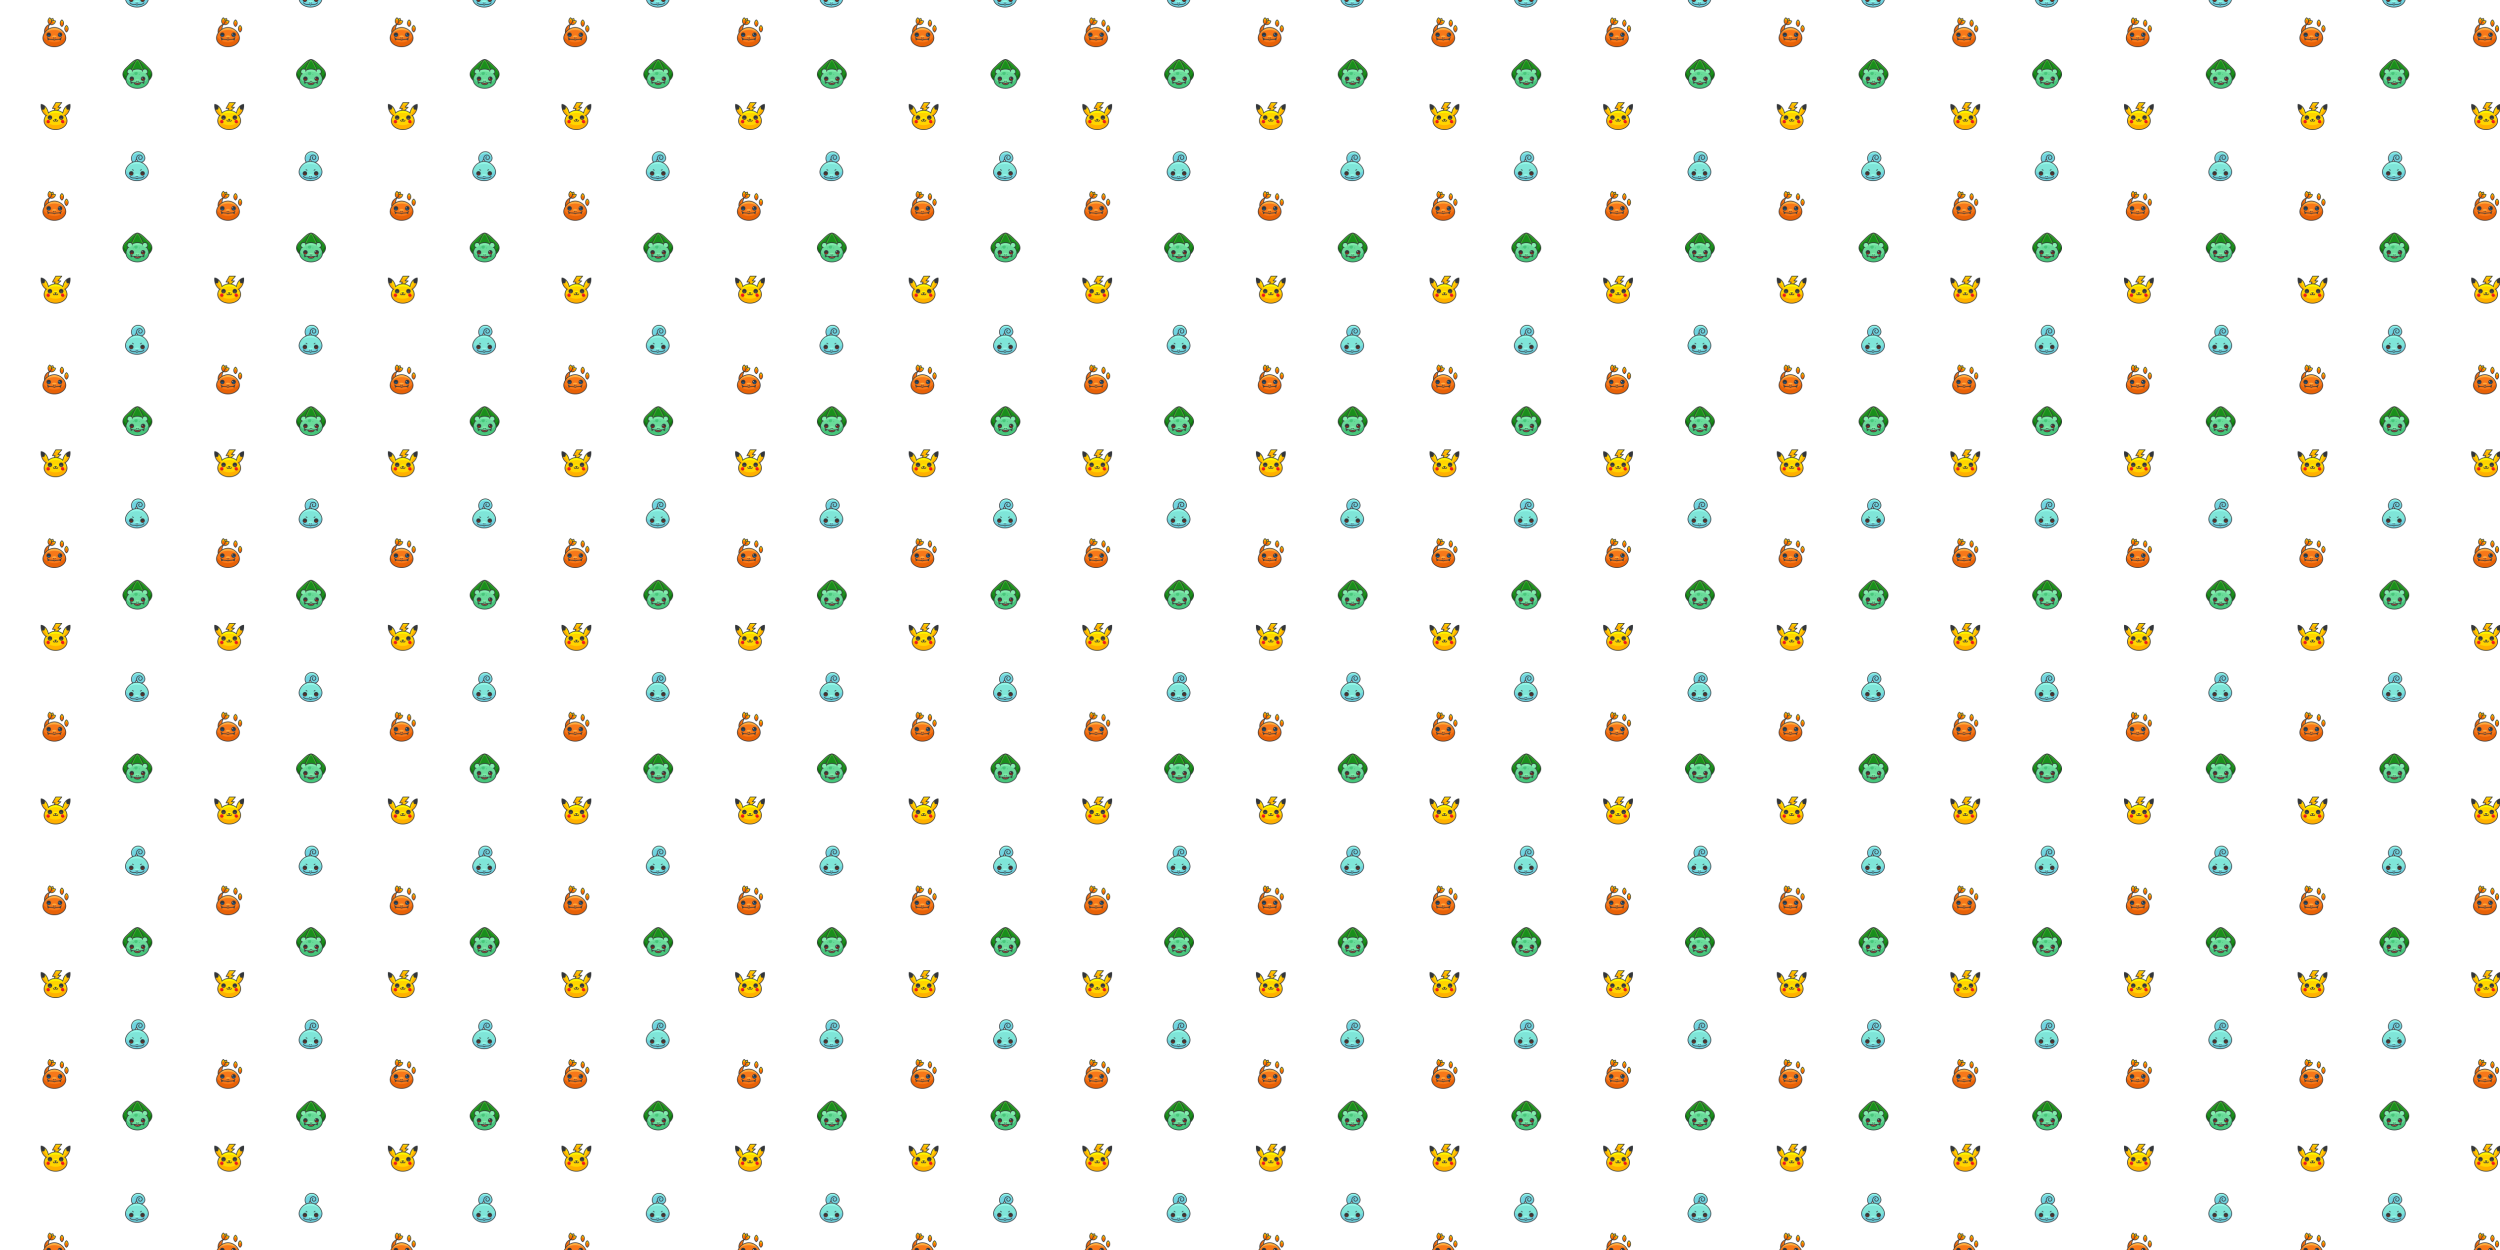 <svg xmlns="http://www.w3.org/2000/svg" xmlns:xlink="http://www.w3.org/1999/xlink" xmlns:fi="http://pattern.flaticon.com/" x="0" y="0" width="2160" height="1080" viewBox="0 0 5040 2520"><rect x="0px" y="0px" width="100%" height="100%" opacity="1" fill="#ffffff"/><defs><g transform="matrix(0.47 0 0 0.47 82 35)" id="L1_9"><g><g><path d="M39.136,13.377c-2.965,5.133-3.018,11.144-0.68,16.135c5.49-0.471,10.67-3.521,13.635-8.656      c2.963-5.133,3.018-11.145,0.68-16.135C47.281,5.189,42.099,8.244,39.136,13.377z" fill="#ffd400"/><path d="M38.457,29.512c5.49-0.471,10.67-3.521,13.635-8.656c2.963-5.133,3.018-11.145,0.68-16.135" fill="#ffc200"/><path d="M39.343,17.873c-2.004,3.469-2.039,7.529-0.459,10.9c3.707-0.318,7.205-2.379,9.209-5.848      c2-3.467,2.037-7.527,0.457-10.897C44.843,12.346,41.343,14.406,39.343,17.873z" fill="#ff5b00"/><path d="M38.884,28.773c3.707-0.318,7.205-2.379,9.209-5.848c2-3.467,2.037-7.527,0.457-10.897" fill="#ff7900"/><path d="M38.456,31.012c-0.578,0-1.109-0.333-1.358-0.863c-2.631-5.616-2.354-12.166,0.739-17.521h0      c3.094-5.359,8.629-8.873,14.807-9.4c0.621-0.057,1.219,0.289,1.486,0.857c2.63,5.614,2.354,12.164-0.739,17.521      c-3.093,5.356-8.628,8.871-14.806,9.4C38.542,31.01,38.499,31.012,38.456,31.012z M51.834,6.342      c-4.767,0.731-8.975,3.585-11.399,7.785c0,0,0,0,0,0c-2.424,4.197-2.792,9.268-1.042,13.763c4.768-0.732,8.976-3.586,11.4-7.784      C53.216,15.906,53.584,10.836,51.834,6.342z" fill="#33363a"/></g><g><path d="M47.541,16.115c-5.135,2.963-8.186,8.143-8.656,13.633c4.99,2.338,11.002,2.285,16.137-0.678      c5.133-2.965,8.186-8.144,8.656-13.635C58.687,13.098,52.673,13.15,47.541,16.115z" fill="#ffd400"/><path d="M38.884,29.748c4.99,2.338,11.002,2.285,16.137-0.678c5.133-2.965,8.186-8.144,8.656-13.635" fill="#ffc200"/><path d="M45.47,20.113c-3.469,2.002-5.529,5.5-5.846,9.209c3.369,1.578,7.43,1.543,10.898-0.459      c3.465-2.002,5.527-5.5,5.844-9.209C53,18.076,48.937,18.109,45.47,20.113z" fill="#ff5b00"/><path d="M39.625,29.322c3.369,1.578,7.43,1.543,10.898-0.459c3.465-2.002,5.527-5.5,5.844-9.209" fill="#ff7900"/><path d="M46.307,32.9c-2.747,0-5.5-0.595-8.059-1.794c-0.569-0.267-0.912-0.86-0.858-1.486      c0.53-6.179,4.044-11.713,9.4-14.804l0,0c5.357-3.094,11.907-3.371,17.523-0.739c0.569,0.267,0.912,0.86,0.858,1.486      c-0.53,6.177-4.044,11.712-9.4,14.806C52.855,32.052,49.586,32.9,46.307,32.9z M40.506,28.812      c4.494,1.749,9.565,1.382,13.766-1.04c4.198-2.425,7.051-6.633,7.784-11.399c-4.497-1.751-9.567-1.383-13.765,1.042      c0,0,0,0-0.001,0C44.092,19.837,41.239,24.044,40.506,28.812z" fill="#33363a"/></g></g><g><path d="M63.242,80.84C45.271,79.436,31.843,63.728,33.25,45.758c0.463-5.939,2.516-11.365,5.671-15.941     C26.62,33.713,17.287,44.725,16.218,58.381C14.814,76.35,28.242,92.057,46.212,93.463c12.029,0.939,23.019-4.787,29.41-14.053     C71.736,80.641,67.558,81.178,63.242,80.84z" fill="#e86207"/><path d="M30.915,33.637c-3.027,4.502-4.982,9.814-5.436,15.613c-1.405,17.969,12.023,33.676,29.993,35.08     c7.164,0.561,13.95-1.258,19.625-4.768c-3.738,1.115-7.732,1.6-11.856,1.277C45.271,79.436,31.843,63.728,33.25,45.758     c0.463-5.939,2.516-11.365,5.671-15.941C36.068,30.723,33.382,32.021,30.915,33.637z" fill="#f77819"/><path d="M48.718,95.061c-0.872,0-1.746-0.034-2.623-0.103C27.33,93.49,13.256,77.029,14.723,58.264     c1.09-13.926,10.41-25.653,23.745-29.877c0.612-0.196,1.278,0.022,1.659,0.537c0.381,0.516,0.393,1.217,0.029,1.744     c-3.116,4.52-4.987,9.778-5.41,15.206c-0.649,8.293,1.97,16.341,7.375,22.662c5.404,6.322,12.947,10.16,21.239,10.809h0     c3.988,0.313,7.964-0.146,11.811-1.364c0.61-0.196,1.277,0.022,1.659,0.538c0.381,0.515,0.393,1.216,0.029,1.743     C70.456,89.543,59.852,95.06,48.718,95.061z M35.389,32.811C25.38,37.547,18.595,47.233,17.714,58.498     c-1.338,17.115,11.499,32.13,28.616,33.47c9.578,0.75,18.958-3.043,25.383-10.052c-2.831,0.504-5.705,0.646-8.588,0.419     c-9.09-0.71-17.36-4.918-23.286-11.849c-5.925-6.931-8.796-15.755-8.085-24.846C32.103,41.17,33.346,36.806,35.389,32.811z" fill="#33363a"/></g><g><path d="M107.903,88.643c0,20.676-22.032,37.441-49.209,37.441c-27.178,0-49.209-16.766-49.209-37.441     c0-20.68,22.031-45.459,49.209-45.459C85.871,43.184,107.903,67.963,107.903,88.643z" fill="#ffad40"/><path d="M107.903,88.643c0,20.676-22.032,37.441-49.209,37.441c-27.178,0-49.209-16.766-49.209-37.441     c0-20.68,22.031-34.928,49.209-34.928C85.871,53.715,107.903,67.963,107.903,88.643z" fill="#f77819"/><path d="M69.13,82.787c0,1.395-4.691,1.645-10.478,1.645c-5.787,0-10.479-0.25-10.479-1.645     c0-1.393,4.691-5.035,10.479-5.035C64.439,77.752,69.13,81.394,69.13,82.787z" fill="#ffad40"/><path d="M107.903,88.643c0,20.676-22.032,37.441-49.209,37.441c-27.178,0-49.209-16.766-49.209-37.441     c0-20.682,6.261,18.34,49.209,18.34C101.642,106.982,107.903,67.961,107.903,88.643z" fill="#e86207"/><path d="M58.694,127.584c-27.961,0-50.709-17.469-50.709-38.941c0-21.27,22.62-46.959,50.709-46.959     s50.709,25.689,50.709,46.959C109.403,110.115,86.655,127.584,58.694,127.584z M58.694,44.684     c-26.428,0-47.709,24.048-47.709,43.959c0,19.818,21.402,35.941,47.709,35.941s47.709-16.123,47.709-35.941     C106.403,68.731,85.122,44.684,58.694,44.684z" fill="#33363a"/></g><path d="M42.532,74.549c0,4.449-3.605,8.051-8.052,8.051c-4.447,0-8.051-3.602-8.051-8.051    c0-4.447,3.604-8.051,8.051-8.051C38.926,66.498,42.532,70.102,42.532,74.549z" fill="#1362a8"/><circle cx="30" cy="71" r="3" fill="#ffffff"/><path d="M34.48,64.998c-3.233,0-6.092,1.619-7.82,4.085c-0.119,0.158-0.222,0.325-0.321,0.498   c-0.888,1.45-1.41,3.147-1.41,4.968c0,5.267,4.285,9.551,9.551,9.551c5.267,0,9.552-4.284,9.552-9.551S39.747,64.998,34.48,64.998z    M34.48,81.1c-2.721,0-5.058-1.668-6.046-4.034c0.688-0.018,1.525-0.2,2.468-0.396c0.335-0.03,0.658-0.093,0.97-0.189   c0.819-0.148,1.694-0.268,2.608-0.268c2.412,0,4.571,0.813,6.047,0.853C39.539,79.432,37.201,81.1,34.48,81.1z" fill="#33363a"/><path d="M90.959,74.549c0,4.449-3.605,8.051-8.051,8.051c-4.447,0-8.052-3.602-8.052-8.051    c0-4.447,3.604-8.051,8.052-8.051C87.354,66.498,90.959,70.102,90.959,74.549z" fill="#1362a8"/><circle cx="78" cy="71" r="3" fill="#ffffff"/><path d="M82.908,64.998c-3.24,0-6.104,1.625-7.832,4.099c-0.111,0.149-0.207,0.305-0.3,0.466   c-0.894,1.453-1.42,3.157-1.42,4.985c0,5.267,4.285,9.551,9.552,9.551c5.266,0,9.551-4.284,9.551-9.551   S88.174,64.998,82.908,64.998z M82.908,81.1c-2.721,0-5.059-1.668-6.047-4.034c0.688-0.018,1.525-0.2,2.468-0.396   c0.336-0.03,0.66-0.093,0.973-0.19c0.819-0.148,1.693-0.267,2.607-0.267c2.412,0,4.571,0.813,6.046,0.853   C87.966,79.432,85.628,81.1,82.908,81.1z" fill="#33363a"/><path d="M78.904,70.152c-0.982,0-1.781,0.798-1.781,1.779c0,0.982,0.799,1.781,1.781,1.781   c0.981,0,1.779-0.799,1.779-1.781C80.683,70.95,79.885,70.152,78.904,70.152z" fill="#ffffff"/><g><path d="M56.227,90.84c-0.398,0-0.796-0.157-1.091-0.47l-1.5-1.588c-0.569-0.603-0.542-1.552,0.06-2.121     c0.603-0.569,1.552-0.542,2.121,0.061l1.5,1.588c0.569,0.603,0.542,1.552-0.06,2.121C56.966,90.704,56.596,90.84,56.227,90.84z" fill="#33363a"/><path d="M61.161,90.84c-0.37,0-0.74-0.136-1.03-0.409c-0.602-0.569-0.629-1.519-0.06-2.121l1.5-1.588     c0.569-0.603,1.518-0.629,2.121-0.061c0.602,0.569,0.629,1.519,0.06,2.121l-1.5,1.588C61.957,90.683,61.56,90.84,61.161,90.84z" fill="#33363a"/></g><path d="M36.458,94.291 31.404,97.266 31.046,91.414" fill="#ffffff"/><path d="M80.93,94.291 85.984,97.266 86.341,91.414" fill="#ffffff"/><path d="M89.586,85.492c-0.746-0.362-1.643-0.057-2.007,0.688c-0.033,0.069-3.453,6.784-14.958,6.784   c-0.157,0-0.315-0.001-0.475-0.004c-8.041-0.125-11.745,1.522-13.453,3.101c-1.707-1.578-5.411-3.224-13.453-3.101   c-11.744,0.208-15.283-6.483-15.437-6.788c-0.366-0.738-1.262-1.042-2.003-0.681c-0.744,0.364-1.052,1.263-0.688,2.007   c0.07,0.143,0.826,1.599,2.59,3.262c-0.11,0.225-0.171,0.477-0.154,0.745l0.357,5.852c0.032,0.521,0.332,0.987,0.792,1.232   c0.221,0.117,0.463,0.176,0.705,0.176c0.263,0,0.526-0.069,0.761-0.207l5.054-2.975c0.216-0.127,0.382-0.303,0.506-0.501   c2.129,0.575,4.617,0.932,7.565,0.878c9.085-0.146,11.658,2.161,11.883,3.063c-0.016-0.065-0.014-0.103-0.014-0.103l1.536-0.14   l1.536,0.14c0,0,0.002,0.037-0.014,0.103c0.226-0.901,2.817-3.234,11.884-3.063c2.949,0.052,5.437-0.304,7.565-0.878   c0.124,0.198,0.29,0.374,0.505,0.501l5.054,2.975c0.234,0.138,0.498,0.207,0.761,0.207c0.242,0,0.484-0.059,0.705-0.176   c0.46-0.245,0.761-0.712,0.792-1.232l0.357-5.852c0.016-0.267-0.044-0.518-0.153-0.742c1.764-1.664,2.519-3.121,2.589-3.265   C90.639,86.755,90.331,85.856,89.586,85.492z M32.752,94.731l-0.108-1.764c0.503,0.301,1.05,0.589,1.635,0.865L32.752,94.731z    M84.636,94.731l-1.525-0.898c0.584-0.275,1.131-0.563,1.633-0.863L84.636,94.731z" fill="#33363a"/><g><path d="M46.298,15.814c0,5.928-2.96,11.16-7.48,14.312c-4.52-3.152-7.479-8.385-7.479-14.312     c0-5.928,2.96-11.162,7.479-14.314C43.338,4.652,46.298,9.887,46.298,15.814z" fill="#ffd400"/><path d="M38.818,30.127c-4.52-3.152-7.479-8.385-7.479-14.312c0-5.928,2.96-11.162,7.479-14.314" fill="#ffc200"/><path d="M43.871,19.605c0,4.006-2,7.539-5.053,9.668c-3.053-2.129-5.051-5.662-5.051-9.668     c0-4.002,1.998-7.537,5.051-9.664C41.871,12.068,43.871,15.603,43.871,19.605z" fill="#ff5b00"/><path d="M38.818,29.273c-3.053-2.129-5.051-5.662-5.051-9.668c0-4.002,1.998-7.537,5.051-9.664" fill="#ff7900"/><path d="M38.818,31.627c-0.3,0-0.6-0.09-0.858-0.27c-5.085-3.547-8.122-9.357-8.122-15.543     c0-6.187,3.036-11.998,8.122-15.545c0.515-0.359,1.2-0.359,1.716,0c5.086,3.547,8.123,9.358,8.123,15.545     c0,6.186-3.037,11.996-8.123,15.543C39.418,31.537,39.118,31.627,38.818,31.627z M38.818,3.372     c-3.763,3.019-5.979,7.594-5.979,12.442c0,4.848,2.217,9.422,5.979,12.44c3.763-3.018,5.98-7.593,5.98-12.44     C44.798,10.966,42.581,6.391,38.818,3.372z" fill="#33363a"/></g><g><path d="M98.439,25.049c0,5.928-2.96,11.16-7.48,14.313c-4.52-3.152-7.48-8.385-7.48-14.313     c0-5.928,2.96-11.162,7.48-14.314C95.479,13.887,98.439,19.121,98.439,25.049z" fill="#ffd400"/><path d="M90.959,39.361c-4.52-3.152-7.48-8.385-7.48-14.313c0-5.928,2.96-11.162,7.48-14.314" fill="#ffc200"/><path d="M96.011,28.84c0,4.006-2,7.539-5.053,9.668c-3.053-2.129-5.051-5.662-5.051-9.668     c0-4.002,1.998-7.537,5.051-9.664C94.011,21.303,96.011,24.838,96.011,28.84z" fill="#ff5b00"/><path d="M90.959,38.508c-3.053-2.129-5.051-5.662-5.051-9.668c0-4.002,1.998-7.537,5.051-9.664" fill="#ff7900"/><path d="M90.958,40.861c-0.3,0-0.6-0.09-0.858-0.27c-5.085-3.547-8.122-9.357-8.122-15.543     c0-6.187,3.036-11.998,8.122-15.545c0.515-0.359,1.2-0.359,1.716,0c5.086,3.547,8.123,9.358,8.123,15.545     c0,6.186-3.037,11.996-8.123,15.543C91.559,40.771,91.259,40.861,90.958,40.861z M90.958,12.606     c-3.763,3.019-5.979,7.594-5.979,12.442c0,4.848,2.217,9.422,5.979,12.44c3.763-3.018,5.98-7.593,5.98-12.44     C96.939,20.2,94.722,15.625,90.958,12.606z" fill="#33363a"/></g><g><path d="M118.099,48.744c0,5.928-2.961,11.16-7.481,14.313c-4.52-3.152-7.479-8.385-7.479-14.313     c0-5.928,2.96-11.162,7.479-14.314C115.138,37.582,118.099,42.816,118.099,48.744z" fill="#ffd400"/><path d="M110.618,63.057c-4.52-3.152-7.479-8.385-7.479-14.313c0-5.928,2.96-11.162,7.479-14.314" fill="#ffc200"/><path d="M115.669,52.535c0,4.006-1.999,7.539-5.052,9.668c-3.052-2.129-5.052-5.662-5.052-9.668     c0-4.002,2-7.537,5.052-9.664C113.67,44.998,115.669,48.533,115.669,52.535z" fill="#ff5b00"/><path d="M110.618,62.203c-3.052-2.129-5.052-5.662-5.052-9.668c0-4.002,2-7.537,5.052-9.664" fill="#ff7900"/><path d="M110.618,64.557c-0.3,0-0.6-0.09-0.858-0.27c-5.085-3.547-8.122-9.357-8.122-15.543     c0-6.187,3.036-11.998,8.122-15.545c0.515-0.359,1.2-0.359,1.716,0c5.087,3.547,8.124,9.358,8.124,15.545     c0,6.186-3.037,11.996-8.124,15.543C111.218,64.467,110.918,64.557,110.618,64.557z M110.618,36.302     c-3.763,3.019-5.979,7.594-5.979,12.442c0,4.848,2.217,9.422,5.979,12.44c3.764-3.019,5.981-7.593,5.981-12.44     C116.599,43.896,114.381,39.32,110.618,36.302z" fill="#33363a"/></g></g><g transform="matrix(0.469 0 0 0.469 247 119)" id="L1_10"><g><path d="M112.767,38.491c18.363,18.363,18.365,35.658,0.002,54.022c-18.365,18.367-79.133,18.365-97.496,0     c-18.363-18.363-18.365-35.658,0-54.022C63.82-10.057,64.22-10.057,112.767,38.491z" fill="#43b530"/><path d="M15.273,45.116C7.228,53.159,2.708,60.999,1.712,68.814c0.996,7.814,5.516,15.654,13.561,23.699     c18.363,18.365,79.131,18.367,97.496,0c8.043-8.043,12.563-15.883,13.559-23.697c-0.996-7.814-5.516-15.654-13.56-23.699     C64.22-3.432,63.82-3.432,15.273,45.116z" fill="#107510"/><path d="M15.273,45.116c-5.006,5.004-8.645,9.93-10.92,14.818c2.275,4.891,5.915,9.816,10.92,14.82     c18.363,18.365,79.131,18.367,97.496,0c5.004-5.004,8.643-9.93,10.919-14.818c-2.276-4.891-5.916-9.816-10.921-14.82     C64.22-3.432,63.82-3.432,15.273,45.116z" fill="#1a8e1c"/><path d="M64.022,107.787c-0.001,0,0,0-0.002,0c-21.956,0-41.042-5.446-49.808-14.214     C4.649,84.01,0,74.828,0,65.502c0-9.326,4.648-18.509,14.212-28.071C38.747,12.895,51.062,0.58,64.02,0.58     s25.273,12.314,49.808,36.851c9.563,9.563,14.212,18.745,14.213,28.071s-4.648,18.509-14.211,28.071     C105.063,102.341,85.977,107.787,64.022,107.787z M64.02,3.58c-11.716,0-24.492,12.776-47.687,35.972     C7.361,48.524,3,57.012,3,65.502c0,8.489,4.361,16.978,13.333,25.95c8.225,8.226,26.497,13.335,47.687,13.335     c21.19,0.001,39.463-5.109,47.688-13.335c8.972-8.972,13.333-17.46,13.332-25.95c0-8.489-4.362-16.979-13.334-25.95l0,0     C88.512,16.357,75.736,3.58,64.02,3.58z" fill="#33363a"/></g><g><path d="M86.844,38.491c8.599,18.363,8.599,35.658,0.001,54.022c-8.599,18.367-37.051,18.365-45.648,0     c-8.599-18.363-8.6-35.658-0.001-54.022C63.927-10.057,64.114-10.057,86.844,38.491z" fill="#43b530"/><path d="M43.696,45.116c-3.767,8.043-8.383,15.883-8.849,23.697c0.466,7.814,2.582,15.654,6.35,23.699     c8.598,18.365,37.05,18.367,45.648,0c3.766-8.043,5.883-15.883,6.349-23.697c-0.466-7.814-5.083-15.654-8.85-23.699     C61.614-3.432,66.427-3.432,43.696,45.116z" fill="#1a8e1c"/><path d="M64.021,107.787C64.021,107.787,64.022,107.787,64.021,107.787     c-10.689,0-19.956-5.609-24.183-14.639c-8.833-18.862-8.833-36.433-0.001-55.293C51.82,12.263,57.291,0.58,64.021,0.58     c0,0,0,0,0,0c6.73,0,12.199,11.681,24.182,37.275c8.832,18.861,8.833,36.431,0.001,55.293     C83.977,102.178,74.709,107.787,64.021,107.787z M64.021,3.58c-4.822-0.001-11.087,13.38-21.466,35.547     c-8.425,17.993-8.425,34.755,0.001,52.75c3.728,7.963,11.954,12.91,21.466,12.91c9.512,0,17.737-4.947,21.465-12.91     c8.425-17.994,8.424-34.756-0.001-52.75l0,0C75.107,16.96,68.842,3.58,64.021,3.58z" fill="#33363a"/></g><path d="M113.229,88.519c0,20.676-22.032,37.441-49.209,37.441c-27.178,0-49.209-16.766-49.209-37.441    c0-20.68,22.031-45.459,49.209-45.459C91.197,43.06,113.229,67.839,113.229,88.519z" fill="#80edac"/><path d="M113.229,88.519c0,20.676-22.032,37.441-49.209,37.441c-27.178,0-49.209-16.766-49.209-37.441    c0-20.68,22.031-34.928,49.209-34.928C91.197,53.591,113.229,67.839,113.229,88.519z" fill="#6adb9a"/><path d="M74.457,91.593c0,1.393-4.691,1.643-10.479,1.643S53.5,92.986,53.5,91.593    c0-1.394,4.691-5.037,10.479-5.037S74.457,90.198,74.457,91.593z" fill="#80edac"/><path d="M113.229,88.519c0,20.676-22.032,37.441-49.209,37.441c-27.178,0-49.209-16.766-49.209-37.441    c0-20.682,6.261,18.34,49.209,18.34S113.229,67.837,113.229,88.519z" fill="#47c67b"/><path d="M77.603,103.081c0,3.893-6.082,7.047-13.583,7.047s-13.583-3.154-13.583-7.047" fill="#ba503a"/><path d="M64.02,127.46c-27.961,0-50.709-17.469-50.709-38.941c0-21.27,22.62-46.959,50.709-46.959    s50.709,25.689,50.709,46.959C114.729,109.991,91.981,127.46,64.02,127.46z M64.02,44.56c-26.428,0-47.709,24.048-47.709,43.959    c0,19.818,21.402,35.941,47.709,35.941s47.709-16.123,47.709-35.941C111.729,68.608,90.448,44.56,64.02,44.56z" fill="#33363a"/><path d="M47.858,84.675c0,4.449-3.605,8.051-8.052,8.051c-4.447,0-8.051-3.602-8.051-8.051    c0-4.447,3.604-8.051,8.051-8.051C44.252,76.624,47.858,80.228,47.858,84.675z" fill="#ad2707"/><circle cx="35" cy="82" r="3" fill="#ffffff"/><path d="M39.806,75.124c-3.233,0-6.092,1.619-7.82,4.085c-0.119,0.158-0.222,0.325-0.321,0.498   c-0.888,1.45-1.41,3.147-1.41,4.968c0,5.267,4.285,9.551,9.551,9.551c5.267,0,9.552-4.284,9.552-9.551S45.073,75.124,39.806,75.124   z M39.806,91.226c-2.721,0-5.058-1.668-6.046-4.034c0.688-0.018,1.525-0.2,2.468-0.396c0.336-0.03,0.659-0.093,0.971-0.19   c0.819-0.148,1.694-0.267,2.608-0.267c2.413,0,4.572,0.813,6.047,0.853C44.865,89.558,42.527,91.226,39.806,91.226z" fill="#33363a"/><path d="M96.285,84.675c0,4.449-3.604,8.051-8.051,8.051c-4.447,0-8.052-3.602-8.052-8.051    c0-4.447,3.604-8.051,8.052-8.051C92.68,76.624,96.285,80.228,96.285,84.675z" fill="#ad2707"/><circle cx="84" cy="82" r="3" fill="#ffffff"/><path d="M88.234,75.124c-3.24,0-6.104,1.625-7.832,4.099c-0.111,0.149-0.207,0.305-0.3,0.466   c-0.894,1.453-1.42,3.157-1.42,4.985c0,5.267,4.285,9.551,9.552,9.551c5.266,0,9.551-4.284,9.551-9.551S93.5,75.124,88.234,75.124z    M88.234,91.226c-2.721,0-5.059-1.668-6.047-4.034c0.688-0.018,1.524-0.2,2.467-0.396c0.337-0.03,0.661-0.093,0.974-0.19   c0.818-0.148,1.693-0.267,2.606-0.267c2.412,0,4.571,0.813,6.046,0.853C93.292,89.558,90.955,91.226,88.234,91.226z" fill="#33363a"/><path d="M84.23,80.279c-0.982,0-1.781,0.798-1.781,1.779c0,0.982,0.799,1.781,1.781,1.781   c0.981,0,1.779-0.799,1.779-1.781C86.009,81.076,85.211,80.279,84.23,80.279z" fill="#ffffff"/><g><path d="M61.553,98.216c-0.398,0-0.796-0.157-1.091-0.47l-1.5-1.588c-0.569-0.603-0.542-1.552,0.06-2.121     c0.603-0.568,1.552-0.542,2.121,0.061l1.5,1.588c0.569,0.603,0.542,1.552-0.06,2.121C62.292,98.08,61.922,98.216,61.553,98.216z" fill="#33363a"/><path d="M66.487,98.216c-0.37,0-0.74-0.136-1.03-0.409c-0.602-0.569-0.629-1.519-0.06-2.121l1.5-1.588     c0.569-0.602,1.518-0.628,2.121-0.061c0.602,0.569,0.629,1.519,0.06,2.121l-1.5,1.588C67.283,98.059,66.886,98.216,66.487,98.216     z" fill="#33363a"/></g><g><g><path d="M33.55,57.243c2.6-1.83,5.369-3.064,8.057-3.723c0.418-2.48,0.033-4.844-1.305-6.744      c-2.901-4.123-9.328-4.807-15.596-2.104c-4.662,4.988-6.188,11.27-3.287,15.391c1.338,1.902,3.432,3.063,5.909,3.506      C28.855,61.261,30.952,59.072,33.55,57.243z" fill="#9cffc4"/><path d="M36.718,49.445c-2.596-3.689-8.016-4.617-13.618-2.836c-3.368,4.598-4.216,9.851-1.681,13.455      c1.112,1.582,2.751,2.643,4.693,3.213c1.126-1.205,2.656-0.191,4.107-1.213c0.425-0.299,0.607-2.711,1.041-2.979      c0.718-0.641,1.469-1.264,2.289-1.842c1.499-1.055,3.055-1.889,4.618-2.551C38.236,52.767,37.785,50.956,36.718,49.445z" fill="#80edac"/><path d="M27.331,65.07c-0.088,0-0.177-0.008-0.266-0.023c-2.975-0.532-5.351-1.957-6.872-4.119      c-3.271-4.647-1.897-11.591,3.418-17.278c0.141-0.15,0.312-0.271,0.501-0.353c7.148-3.083,14.146-2.03,17.417,2.617      c1.521,2.16,2.06,4.877,1.557,7.856c-0.137,0.816-0.916,1.36-1.728,1.23c-0.817-0.138-1.368-0.912-1.23-1.729      c0.368-2.184,0.004-4.131-1.052-5.632c-2.354-3.344-7.867-4.032-13.486-1.712c-4.083,4.506-5.297,9.929-2.944,13.272      c1.057,1.502,2.767,2.503,4.947,2.893c0.815,0.146,1.358,0.926,1.212,1.741C28.675,64.56,28.043,65.07,27.331,65.07z" fill="#33363a"/></g><g><path d="M94.49,57.243c-2.601-1.83-5.369-3.064-8.057-3.723c-0.419-2.48-0.034-4.844,1.305-6.744      c2.9-4.123,9.328-4.807,15.596-2.104c4.661,4.988,6.188,11.27,3.287,15.391c-1.339,1.902-3.432,3.063-5.91,3.506      C99.185,61.261,97.087,59.072,94.49,57.243z" fill="#9cffc4"/><path d="M91.322,49.445c2.596-3.689,8.016-4.617,13.617-2.836c3.369,4.598,4.217,9.851,1.682,13.455      c-1.113,1.582-2.752,2.643-4.693,3.213c-1.127-1.205-2.656-0.191-4.107-1.213c-0.426-0.299-0.607-2.711-1.041-2.979      c-0.719-0.641-1.469-1.264-2.289-1.842c-1.5-1.055-3.055-1.889-4.619-2.551C89.804,52.767,90.255,50.956,91.322,49.445z" fill="#80edac"/><path d="M100.708,65.07c-0.712,0-1.345-0.51-1.475-1.236c-0.146-0.815,0.397-1.595,1.212-1.74      c2.179-0.39,3.89-1.39,4.948-2.893c2.353-3.343,1.138-8.767-2.944-13.272c-5.619-2.32-11.133-1.633-13.485,1.712      c-1.058,1.501-1.421,3.447-1.053,5.631C88.05,54.088,87.5,54.862,86.683,55c-0.817,0.13-1.591-0.413-1.729-1.229      c-0.503-2.98,0.035-5.697,1.558-7.858c3.269-4.646,10.269-5.698,17.416-2.616c0.189,0.081,0.36,0.202,0.502,0.353      c5.314,5.688,6.688,12.632,3.417,17.278c-1.522,2.163-3.898,3.587-6.873,4.119C100.885,65.062,100.796,65.07,100.708,65.07z" fill="#33363a"/></g></g><path d="M57.556,69.029c-4.186,0-7.581-3.394-7.581-7.582c0-4.186,5.278-5.697,9.465-5.697    s5.697,1.512,5.697,5.697C65.137,65.634,61.743,69.029,57.556,69.029z" fill="#47c67b"/><circle cx="72" cy="66" r="2" fill="#47c67b"/><circle cx="46" cy="66" r="2" fill="#47c67b"/><path d="M41.784,101.509 36.73,104.484 36.373,98.632" fill="#ffffff"/><path d="M86.256,101.509 91.31,104.484 91.668,98.632" fill="#ffffff"/><path d="M94.913,92.868c-0.745-0.363-1.643-0.057-2.007,0.688c-0.034,0.07-3.558,7.005-15.432,6.78   c-8.043-0.141-11.747,1.509-13.455,3.094c-1.708-1.581-5.411-3.226-13.452-3.094c-11.76,0.223-15.283-6.484-15.437-6.788   c-0.366-0.738-1.262-1.042-2.003-0.681c-0.744,0.364-1.052,1.263-0.688,2.007c0.069,0.142,0.813,1.568,2.542,3.207   c-0.079,0.198-0.12,0.414-0.106,0.642l0.357,5.852c0.032,0.521,0.332,0.987,0.792,1.232c0.221,0.117,0.463,0.176,0.705,0.176   c0.263,0,0.526-0.069,0.761-0.207l5.054-2.975c0.17-0.1,0.311-0.23,0.424-0.377c1.731,0.476,3.717,0.793,5.987,0.875   c0.201,4.687,6.737,8.328,15.064,8.328c8.328,0,14.866-3.642,15.064-8.33c2.269-0.085,4.253-0.403,5.982-0.878   c0.114,0.149,0.257,0.281,0.429,0.382l5.054,2.975c0.234,0.138,0.498,0.207,0.761,0.207c0.242,0,0.484-0.059,0.705-0.176   c0.46-0.245,0.761-0.712,0.792-1.232l0.357-5.852c0.014-0.227-0.027-0.443-0.106-0.642c1.731-1.639,2.473-3.065,2.543-3.207   C95.965,94.131,95.657,93.233,94.913,92.868z M38.078,101.949l-0.099-1.613c0.461,0.276,0.959,0.54,1.489,0.795L38.078,101.949z    M64.02,108.628c-6.89,0-11.746-2.736-12.053-5.291c7.982,0.091,10.318,2.208,10.532,3.063c-0.016-0.065-0.014-0.103-0.014-0.103   l1.536-0.14l1.536,0.14c0,0,0.002,0.037-0.014,0.103c0.214-0.854,2.567-2.992,10.532-3.066   C75.77,105.89,70.913,108.628,64.02,108.628z M89.962,101.949l-1.395-0.821c0.532-0.255,1.032-0.52,1.494-0.796L89.962,101.949z" fill="#33363a"/></g><g transform="matrix(0.47 0 0 0.47 246 305)" id="L1_11"><g><path d="M97.188,23.982c0.002,0.002,0.005,0.002,0.008,0.004C94.325,11.121,82.848,1.5,69.118,1.5     c-15.893,0-28.777,12.885-28.777,28.777c0,11.66,6.939,21.693,16.91,26.215c-0.452-2.025-0.699-4.131-0.699-6.293     c0-6.625,2.244-12.721,6.006-17.582c1.484,8.385,8.791,14.758,17.604,14.758c9.883,0,17.896-8.012,17.896-17.895     C98.058,27.561,97.747,25.715,97.188,23.982z" fill="#93f9ea"/><path d="M56.552,50.199c0-6.625,2.244-12.721,6.006-17.582c1.484,8.385,8.791,14.758,17.604,14.758     c8.581,0,15.745-6.043,17.484-14.107c-0.128-0.594-0.274-1.182-0.458-1.754c0.002,0.002,0.005,0.002,0.008,0.004     C94.325,18.654,82.848,9.033,69.118,9.033c-14.607,0-26.664,10.887-28.522,24.986c1.275,9.789,7.467,18.02,16.021,22.156     c0.039-0.73,0.106-1.453,0.199-2.17C56.65,52.76,56.552,51.492,56.552,50.199z" fill="#70d3e0"/><path d="M98.661,23.664c0-0.002-0.001-0.003-0.001-0.005C95.601,9.95,83.177,0,69.118,0    C52.423,0,38.841,13.582,38.841,30.277c0,11.854,6.983,22.68,17.791,27.581c0.198,0.09,0.409,0.134,0.619,0.134    c0.338,0,0.674-0.114,0.946-0.336c0.441-0.358,0.642-0.936,0.518-1.491c-0.44-1.971-0.663-3.979-0.663-5.966    c0-5.025,1.341-9.828,3.902-14.058c2.74,7.544,9.938,12.733,18.208,12.733c10.694,0,19.396-8.7,19.396-19.395    C99.558,27.514,99.256,25.558,98.661,23.664z M80.162,45.875c-6.959,0-13.018-4.348-15.358-10.678    c0.036-0.246,0.019-0.504-0.076-0.753c-2.496-6.524,0.781-13.863,7.306-16.359c2.452-0.939,5.125-0.866,7.524,0.205    c2.399,1.072,4.237,3.014,5.176,5.47c0.723,1.886,0.667,3.941-0.157,5.786c-0.824,1.847-2.318,3.261-4.207,3.982    c-2.963,1.138-6.297-0.353-7.432-3.315c-0.849-2.22,0.264-4.715,2.48-5.562c0.773-0.296,1.161-1.163,0.865-1.938    s-1.165-1.16-1.938-0.865c-3.761,1.438-5.649,5.671-4.21,9.436c1.333,3.482,4.662,5.625,8.187,5.625    c1.038,0,2.093-0.186,3.119-0.578c2.637-1.009,4.723-2.983,5.874-5.562s1.229-5.448,0.22-8.082    c-1.225-3.203-3.623-5.737-6.754-7.136c-3.13-1.399-6.617-1.493-9.82-0.27c-6.956,2.662-10.914,9.774-9.901,16.855    c-3.922,5.255-6.008,11.483-6.008,18.062c0,1.188,0.071,2.382,0.214,3.572c-8.24-4.868-13.425-13.8-13.425-23.494    C41.841,15.236,54.077,3,69.118,3C81.734,3,92.891,11.896,95.7,24.172c0.012,0.091,0.032,0.182,0.061,0.271    c0.529,1.64,0.797,3.335,0.797,5.038C96.558,38.521,89.202,45.875,80.162,45.875z" fill="#33363a"/></g><g><g><g><path d="M113.104,88.848c0,20.676-22.032,37.441-49.209,37.441c-27.178,0-49.209-16.766-49.209-37.441       c0-20.68,22.031-45.459,49.209-45.459C91.071,43.389,113.104,68.168,113.104,88.848z" fill="#93f9ea"/><path d="M113.104,88.848c0,20.676-22.032,37.441-49.209,37.441c-27.178,0-49.209-16.766-49.209-37.441       c0-20.68,22.031-34.928,49.209-34.928C91.071,53.92,113.104,68.168,113.104,88.848z" fill="#7fe5d8"/><path d="M74.415,102.902c0,1.393-4.691,1.643-10.479,1.643s-10.479-0.25-10.479-1.643       c0-1.395,4.691-5.037,10.479-5.037S74.415,101.508,74.415,102.902z" fill="#93f9ea"/><path d="M113.104,88.848c0,20.676-22.032,37.441-49.209,37.441c-27.178,0-49.209-16.766-49.209-37.441       c0-20.682,6.261,18.34,49.209,18.34S113.104,68.166,113.104,88.848z" fill="#70d3e0"/><path d="M63.895,127.789c-27.961,0-50.709-17.469-50.709-38.941c0-21.27,22.619-46.959,50.709-46.959       s50.709,25.689,50.709,46.959C114.604,110.32,91.855,127.789,63.895,127.789z M63.895,44.889       c-26.428,0-47.709,24.048-47.709,43.959c0,19.818,21.402,35.941,47.709,35.941s47.709-16.123,47.709-35.941       C111.604,68.937,90.322,44.889,63.895,44.889z" fill="#33363a"/></g><path d="M47.732,94.754c0,4.449-3.605,8.051-8.052,8.051c-4.447,0-8.051-3.602-8.051-8.051      c0-4.447,3.604-8.051,8.051-8.051C44.127,86.703,47.732,90.307,47.732,94.754z" fill="#893015"/><circle cx="35" cy="92" r="3" fill="#ffffff"/><path d="M39.681,85.203c-3.234,0-6.093,1.62-7.822,4.086c-0.118,0.157-0.22,0.323-0.318,0.494     c-0.889,1.45-1.411,3.148-1.411,4.97c0,5.267,4.284,9.551,9.551,9.551s9.552-4.284,9.552-9.551S44.947,85.203,39.681,85.203z      M39.681,101.305c-2.721,0-5.058-1.668-6.046-4.034c0.688-0.018,1.524-0.2,2.468-0.396c0.336-0.03,0.659-0.093,0.972-0.19     c0.819-0.148,1.693-0.267,2.607-0.267c2.412,0,4.571,0.813,6.047,0.853C44.739,99.637,42.401,101.305,39.681,101.305z" fill="#33363a"/><path d="M96.159,94.754c0,4.449-3.604,8.051-8.051,8.051c-4.447,0-8.052-3.602-8.052-8.051      c0-4.447,3.604-8.051,8.052-8.051C92.555,86.703,96.159,90.307,96.159,94.754z" fill="#893015"/><circle cx="84" cy="92" r="3" fill="#ffffff"/><path d="M88.108,85.203c-3.238,0-6.101,1.623-7.829,4.095c-0.113,0.151-0.211,0.31-0.305,0.474     c-0.893,1.452-1.417,3.155-1.417,4.981c0,5.267,4.285,9.551,9.552,9.551s9.551-4.284,9.551-9.551S93.375,85.203,88.108,85.203z      M88.108,101.305c-2.721,0-5.058-1.668-6.047-4.034c0.688-0.018,1.524-0.2,2.467-0.396c0.337-0.03,0.661-0.093,0.974-0.19     c0.818-0.148,1.693-0.267,2.606-0.267c2.412,0,4.571,0.813,6.046,0.853C93.166,99.637,90.829,101.305,88.108,101.305z" fill="#33363a"/></g><path d="M94.787,105.697c-0.741-0.362-1.642-0.057-2.007,0.688c-0.034,0.07-3.554,6.973-15.432,6.78    c-0.297-0.005-0.587-0.007-0.871-0.007c-7.436,0-10.932,1.583-12.579,3.104c-1.707-1.587-5.412-3.242-13.456-3.097    c-0.162,0.003-0.321,0.004-0.479,0.004c-11.367,0-14.806-6.492-14.958-6.792c-0.367-0.739-1.265-1.043-2.003-0.681    c-0.744,0.364-1.053,1.263-0.688,2.007c0.172,0.35,4.297,8.466,17.648,8.466c0.174,0,0.351-0.001,0.528-0.004    c9.072-0.159,11.657,2.161,11.883,3.063c-0.017-0.065-0.015-0.103-0.015-0.103l1.536-0.14l1.536,0.14c0,0,0.002,0.037-0.015,0.103    c0.226-0.901,2.763-3.214,11.885-3.063c13.733,0.228,18.002-8.107,18.175-8.462C95.84,106.96,95.531,106.062,94.787,105.697z" fill="#33363a"/><g><path d="M61.427,111.045c-0.398,0-0.795-0.157-1.091-0.47l-1.5-1.588      c-0.568-0.603-0.541-1.552,0.061-2.121c0.602-0.567,1.551-0.542,2.121,0.061l1.5,1.588c0.568,0.603,0.541,1.552-0.061,2.121      C62.167,110.909,61.797,111.045,61.427,111.045z" fill="#33363a"/><path d="M66.362,111.045c-0.37,0-0.74-0.136-1.03-0.409c-0.602-0.569-0.629-1.519-0.061-2.121l1.5-1.588      c0.571-0.604,1.521-0.627,2.121-0.061c0.602,0.569,0.629,1.519,0.061,2.121l-1.5,1.588      C67.157,110.888,66.76,111.045,66.362,111.045z" fill="#33363a"/></g><g><path d="M49.029,82.959c-0.266,0-0.533-0.07-0.776-0.218l-4.674-2.834      c-0.709-0.429-0.935-1.352-0.505-2.06c0.428-0.71,1.352-0.935,2.06-0.505l4.674,2.834c0.709,0.429,0.935,1.352,0.505,2.06      C50.031,82.702,49.536,82.959,49.029,82.959z" fill="#33363a"/><path d="M78.76,82.959c-0.507,0-1.002-0.257-1.283-0.723c-0.43-0.708-0.204-1.631,0.505-2.06l4.674-2.834      c0.706-0.43,1.631-0.205,2.06,0.505c0.43,0.708,0.204,1.631-0.505,2.06l-4.674,2.834C79.293,82.889,79.025,82.959,78.76,82.959z      " fill="#33363a"/></g></g></g><g transform="matrix(0.47 0 0 0.47 82 204)" id="L1_13"><g><path d="M90.685,5.927 64.69,5.927 50.365,31.066 62.005,31.066 46.735,62.091 86.864,26.183      73.827,26.183z" fill="#ffd400"/><path d="M59.724,14.642 50.365,31.066 62.005,31.066 46.735,62.091 77.124,34.898 66.995,34.898      74.247,26.183 73.827,26.183 83.431,14.642z" fill="#ffb000"/><path d="M46.734,63.591c-0.318,0-0.638-0.101-0.906-0.305c-0.572-0.435-0.757-1.213-0.439-1.857     l14.206-28.863h-9.229c-0.534,0-1.028-0.284-1.297-0.746s-0.271-1.032-0.007-1.496L63.386,5.185     c0.268-0.469,0.765-0.758,1.304-0.758h25.995c0.582,0,1.111,0.337,1.358,0.863c0.247,0.527,0.167,1.149-0.205,1.597     L77.027,24.683h9.837c0.622,0,1.18,0.384,1.401,0.965s0.063,1.238-0.401,1.653l-40.13,35.908     C47.451,63.463,47.093,63.591,46.734,63.591z M52.946,29.566h9.059c0.519,0,1,0.268,1.273,0.707     c0.273,0.44,0.301,0.99,0.072,1.455L51.492,55.821l31.446-28.138h-9.111c-0.582,0-1.111-0.337-1.358-0.863     c-0.247-0.527-0.167-1.149,0.205-1.597L87.484,7.427H65.562L52.946,29.566z" fill="#33363a"/></g><g><path d="M113.1,84.413c0,20.676-22.032,37.441-49.209,37.441c-27.178,0-49.209-16.766-49.209-37.441     c0-20.68,22.031-45.459,49.209-45.459C91.068,38.954,113.1,63.734,113.1,84.413z" fill="#fff800"/><path d="M113.1,84.413c0,20.676-22.032,37.441-49.209,37.441c-27.178,0-49.209-16.766-49.209-37.441     c0-20.68,22.031-34.928,49.209-34.928C91.068,49.486,113.1,63.734,113.1,84.413z" fill="#ffd400"/><path d="M74.37,74.615c0,1.393-4.691,1.643-10.479,1.643s-10.479-0.25-10.479-1.643     c0-1.395,4.691-5.037,10.479-5.037S74.37,73.22,74.37,74.615z" fill="#fff800"/><path d="M113.1,84.413c0,20.676-22.032,37.441-49.209,37.441c-27.178,0-49.209-16.766-49.209-37.441     c0-20.682,6.261,18.34,49.209,18.34S113.1,63.732,113.1,84.413z" fill="#ffb000"/><path d="M63.891,123.355c-27.961,0-50.709-17.469-50.709-38.941c0-21.27,22.619-46.959,50.709-46.959     S114.6,63.144,114.6,84.413C114.6,105.886,91.852,123.355,63.891,123.355z M63.891,40.454c-26.428,0-47.709,24.048-47.709,43.959     c0,19.818,21.402,35.941,47.709,35.941S111.6,104.232,111.6,84.413C111.6,64.502,90.318,40.454,63.891,40.454z" fill="#33363a"/></g><g><g><path d="M9.197,47.273c6.385,10.541,15.331,16.738,23.985,17.811       c1.492-10.754-0.872-23.232-7.258-33.773C19.539,20.767,10.593,14.57,1.94,13.501C0.447,24.251,2.812,36.732,9.197,47.273z" fill="#ffd400"/><path d="M1.94,13.501c-1.492,10.75,0.872,23.23,7.258,33.771c6.385,10.541,15.331,16.738,23.985,17.811       L1.94,13.501z" fill="#ffb000"/><path d="M34.587,51.296c-1.041-7.334-3.593-14.514-7.379-20.764c-6.417-10.594-15.56-17.344-25.085-18.52      c-0.816-0.101-1.557,0.47-1.669,1.282c-1.611,11.602,1.108,24.27,7.46,34.755c4.339,7.166,9.961,12.622,16.259,15.778      c0.216,0.108,0.444,0.159,0.671,0.159c0.55,0,1.079-0.303,1.342-0.828c0.371-0.74,0.072-1.642-0.669-2.013      c-5.791-2.903-10.99-7.969-15.036-14.651c-1.861-3.071-3.385-6.34-4.567-9.713c6.1-1,13.157,2.117,12.314-12.987      c2.338,2.362,4.503,5.137,6.414,8.292c3.579,5.906,5.99,12.694,6.975,19.631c0.117,0.82,0.879,1.385,1.696,1.274      C34.133,52.876,34.703,52.117,34.587,51.296z" fill="#33363a"/></g><g><path d="M118.584,47.273c-6.385,10.541-15.331,16.738-23.985,17.811       c-1.492-10.754,0.871-23.232,7.258-33.773c6.386-10.543,15.332-16.74,23.986-17.808       C127.334,24.251,124.971,36.732,118.584,47.273z" fill="#ffd400"/><path d="M125.843,13.501c1.491,10.75-0.872,23.23-7.259,33.771       c-6.385,10.541-15.331,16.738-23.985,17.811L125.843,13.501z" fill="#ffb000"/><path d="M127.328,13.295c-0.112-0.813-0.857-1.382-1.669-1.282c-9.525,1.176-18.669,7.926-25.086,18.52      c-3.787,6.253-6.339,13.434-7.378,20.764c-0.116,0.82,0.454,1.58,1.274,1.696c0.832,0.114,1.58-0.455,1.696-1.274      c0.982-6.934,3.395-13.722,6.974-19.631c1.911-3.155,4.076-5.93,6.414-8.292c-0.844,15.104,6.214,11.987,12.315,12.987      c-1.182,3.373-2.706,6.642-4.567,9.713c-4.048,6.684-9.247,11.75-15.036,14.651c-0.741,0.371-1.04,1.272-0.669,2.013      c0.263,0.525,0.792,0.828,1.342,0.828c0.226,0,0.455-0.051,0.671-0.159c6.296-3.155,11.918-8.611,16.259-15.778      C126.219,37.567,128.939,24.899,127.328,13.295z" fill="#33363a"/></g></g><g><circle cx="32" cy="87" r="7" fill="#ff1a1a"/><path d="M39.902,87.775c0,3.871-3.14,7.012-7.013,7.012c-3.874,0-7.014-3.141-7.014-7.012" fill="#d61d1d"/><circle cx="94" cy="87" r="7" fill="#ff1a1a"/><path d="M101.905,87.775c0,3.871-3.141,7.012-7.014,7.012c-3.873,0-7.014-3.141-7.014-7.012" fill="#d61d1d"/></g><path d="M73.528,80.281c-0.828,0-1.5,0.672-1.5,1.5c0,1.427-1.162,2.588-2.591,2.588h-1.456   c-1.428,0-2.59-1.161-2.59-2.588v-1.455c0-0.073-0.011-0.143-0.021-0.213l3.11-1.556c0.622-0.312,0.949-1.01,0.789-1.687   s-0.765-1.155-1.46-1.155h-7.837c-0.695,0-1.3,0.479-1.46,1.155s0.167,1.375,0.789,1.687l3.109,1.556   c-0.01,0.07-0.021,0.14-0.021,0.213v1.455c0,1.427-1.161,2.588-2.589,2.588h-1.457c-1.429,0-2.591-1.161-2.591-2.588   c0-0.828-0.672-1.5-1.5-1.5s-1.5,0.672-1.5,1.5c0,3.081,2.508,5.588,5.591,5.588h1.457c1.616,0,3.069-0.693,4.09-1.792   c1.021,1.099,2.475,1.792,4.091,1.792h1.456c3.083,0,5.591-2.507,5.591-5.588C75.028,80.953,74.357,80.281,73.528,80.281z" fill="#33363a"/><path d="M47.729,70.144c0,4.449-3.605,8.051-8.053,8.051c-4.446,0-8.051-3.602-8.051-8.051    c0-4.447,3.604-8.053,8.051-8.053C44.123,62.091,47.729,65.697,47.729,70.144z" fill="#6d5c4d"/><circle cx="35" cy="67" r="3" fill="#ffffff"/><path d="M39.676,60.591c-3.245,0-6.113,1.63-7.84,4.111c-0.105,0.143-0.197,0.293-0.286,0.447   c-0.897,1.455-1.425,3.163-1.425,4.995c0,5.267,4.284,9.551,9.551,9.551c5.268,0,9.553-4.284,9.553-9.551   C49.229,64.876,44.943,60.591,39.676,60.591z M39.676,76.695c-2.721,0-5.058-1.668-6.047-4.035c0.681-0.018,1.511-0.202,2.44-0.394   c0.356-0.03,0.699-0.097,1.029-0.201c0.809-0.145,1.675-0.259,2.577-0.259c2.413,0,4.573,0.814,6.049,0.854   C44.736,75.027,42.398,76.695,39.676,76.695z" fill="#33363a"/><path d="M96.155,70.144c0,4.449-3.604,8.051-8.051,8.051c-4.447,0-8.052-3.602-8.052-8.051    c0-4.447,3.604-8.053,8.052-8.053C92.551,62.091,96.155,65.697,96.155,70.144z" fill="#6d5c4d"/><circle cx="84" cy="67" r="3" fill="#ffffff"/><path d="M88.105,60.591c-3.243,0-6.11,1.629-7.837,4.108c-0.107,0.145-0.201,0.298-0.292,0.455   c-0.896,1.454-1.423,3.16-1.423,4.99c0,5.267,4.285,9.551,9.552,9.551s9.551-4.284,9.551-9.551   C97.655,64.876,93.371,60.591,88.105,60.591z M88.105,76.695c-2.721,0-5.059-1.668-6.048-4.035   c0.689-0.019,1.527-0.201,2.471-0.397c0.335-0.03,0.658-0.093,0.97-0.189c0.819-0.148,1.693-0.268,2.607-0.268   c2.413,0,4.571,0.814,6.047,0.854C93.163,75.027,90.826,76.695,88.105,76.695z" fill="#33363a"/></g></defs><g fi:class="KUsePattern"><pattern id="pattern_L1_9" width="350" height="350" patternUnits="userSpaceOnUse"><use xlink:href="#L1_9" x="-350" y="-350"/><use xlink:href="#L1_9" x="0" y="-350"/><use xlink:href="#L1_9" x="350" y="-350"/><use xlink:href="#L1_9" x="-350" y="0"/><use xlink:href="#L1_9" x="0" y="0"/><use xlink:href="#L1_9" x="350" y="0"/><use xlink:href="#L1_9" x="-350" y="350"/><use xlink:href="#L1_9" x="0" y="350"/><use xlink:href="#L1_9" x="350" y="350"/></pattern><rect x="0" y="0" width="100%" height="100%" fill="url(#pattern_L1_9)"/></g><g fi:class="KUsePattern"><pattern id="pattern_L1_10" width="350" height="350" patternUnits="userSpaceOnUse"><use xlink:href="#L1_10" x="-350" y="-350"/><use xlink:href="#L1_10" x="0" y="-350"/><use xlink:href="#L1_10" x="350" y="-350"/><use xlink:href="#L1_10" x="-350" y="0"/><use xlink:href="#L1_10" x="0" y="0"/><use xlink:href="#L1_10" x="350" y="0"/><use xlink:href="#L1_10" x="-350" y="350"/><use xlink:href="#L1_10" x="0" y="350"/><use xlink:href="#L1_10" x="350" y="350"/></pattern><rect x="0" y="0" width="100%" height="100%" fill="url(#pattern_L1_10)"/></g><g fi:class="KUsePattern"><pattern id="pattern_L1_11" width="350" height="350" patternUnits="userSpaceOnUse"><use xlink:href="#L1_11" x="-350" y="-350"/><use xlink:href="#L1_11" x="0" y="-350"/><use xlink:href="#L1_11" x="350" y="-350"/><use xlink:href="#L1_11" x="-350" y="0"/><use xlink:href="#L1_11" x="0" y="0"/><use xlink:href="#L1_11" x="350" y="0"/><use xlink:href="#L1_11" x="-350" y="350"/><use xlink:href="#L1_11" x="0" y="350"/><use xlink:href="#L1_11" x="350" y="350"/></pattern><rect x="0" y="0" width="100%" height="100%" fill="url(#pattern_L1_11)"/></g><g fi:class="KUsePattern"><pattern id="pattern_L1_13" width="350" height="350" patternUnits="userSpaceOnUse"><use xlink:href="#L1_13" x="-350" y="-350"/><use xlink:href="#L1_13" x="0" y="-350"/><use xlink:href="#L1_13" x="350" y="-350"/><use xlink:href="#L1_13" x="-350" y="0"/><use xlink:href="#L1_13" x="0" y="0"/><use xlink:href="#L1_13" x="350" y="0"/><use xlink:href="#L1_13" x="-350" y="350"/><use xlink:href="#L1_13" x="0" y="350"/><use xlink:href="#L1_13" x="350" y="350"/></pattern><rect x="0" y="0" width="100%" height="100%" fill="url(#pattern_L1_13)"/></g></svg>